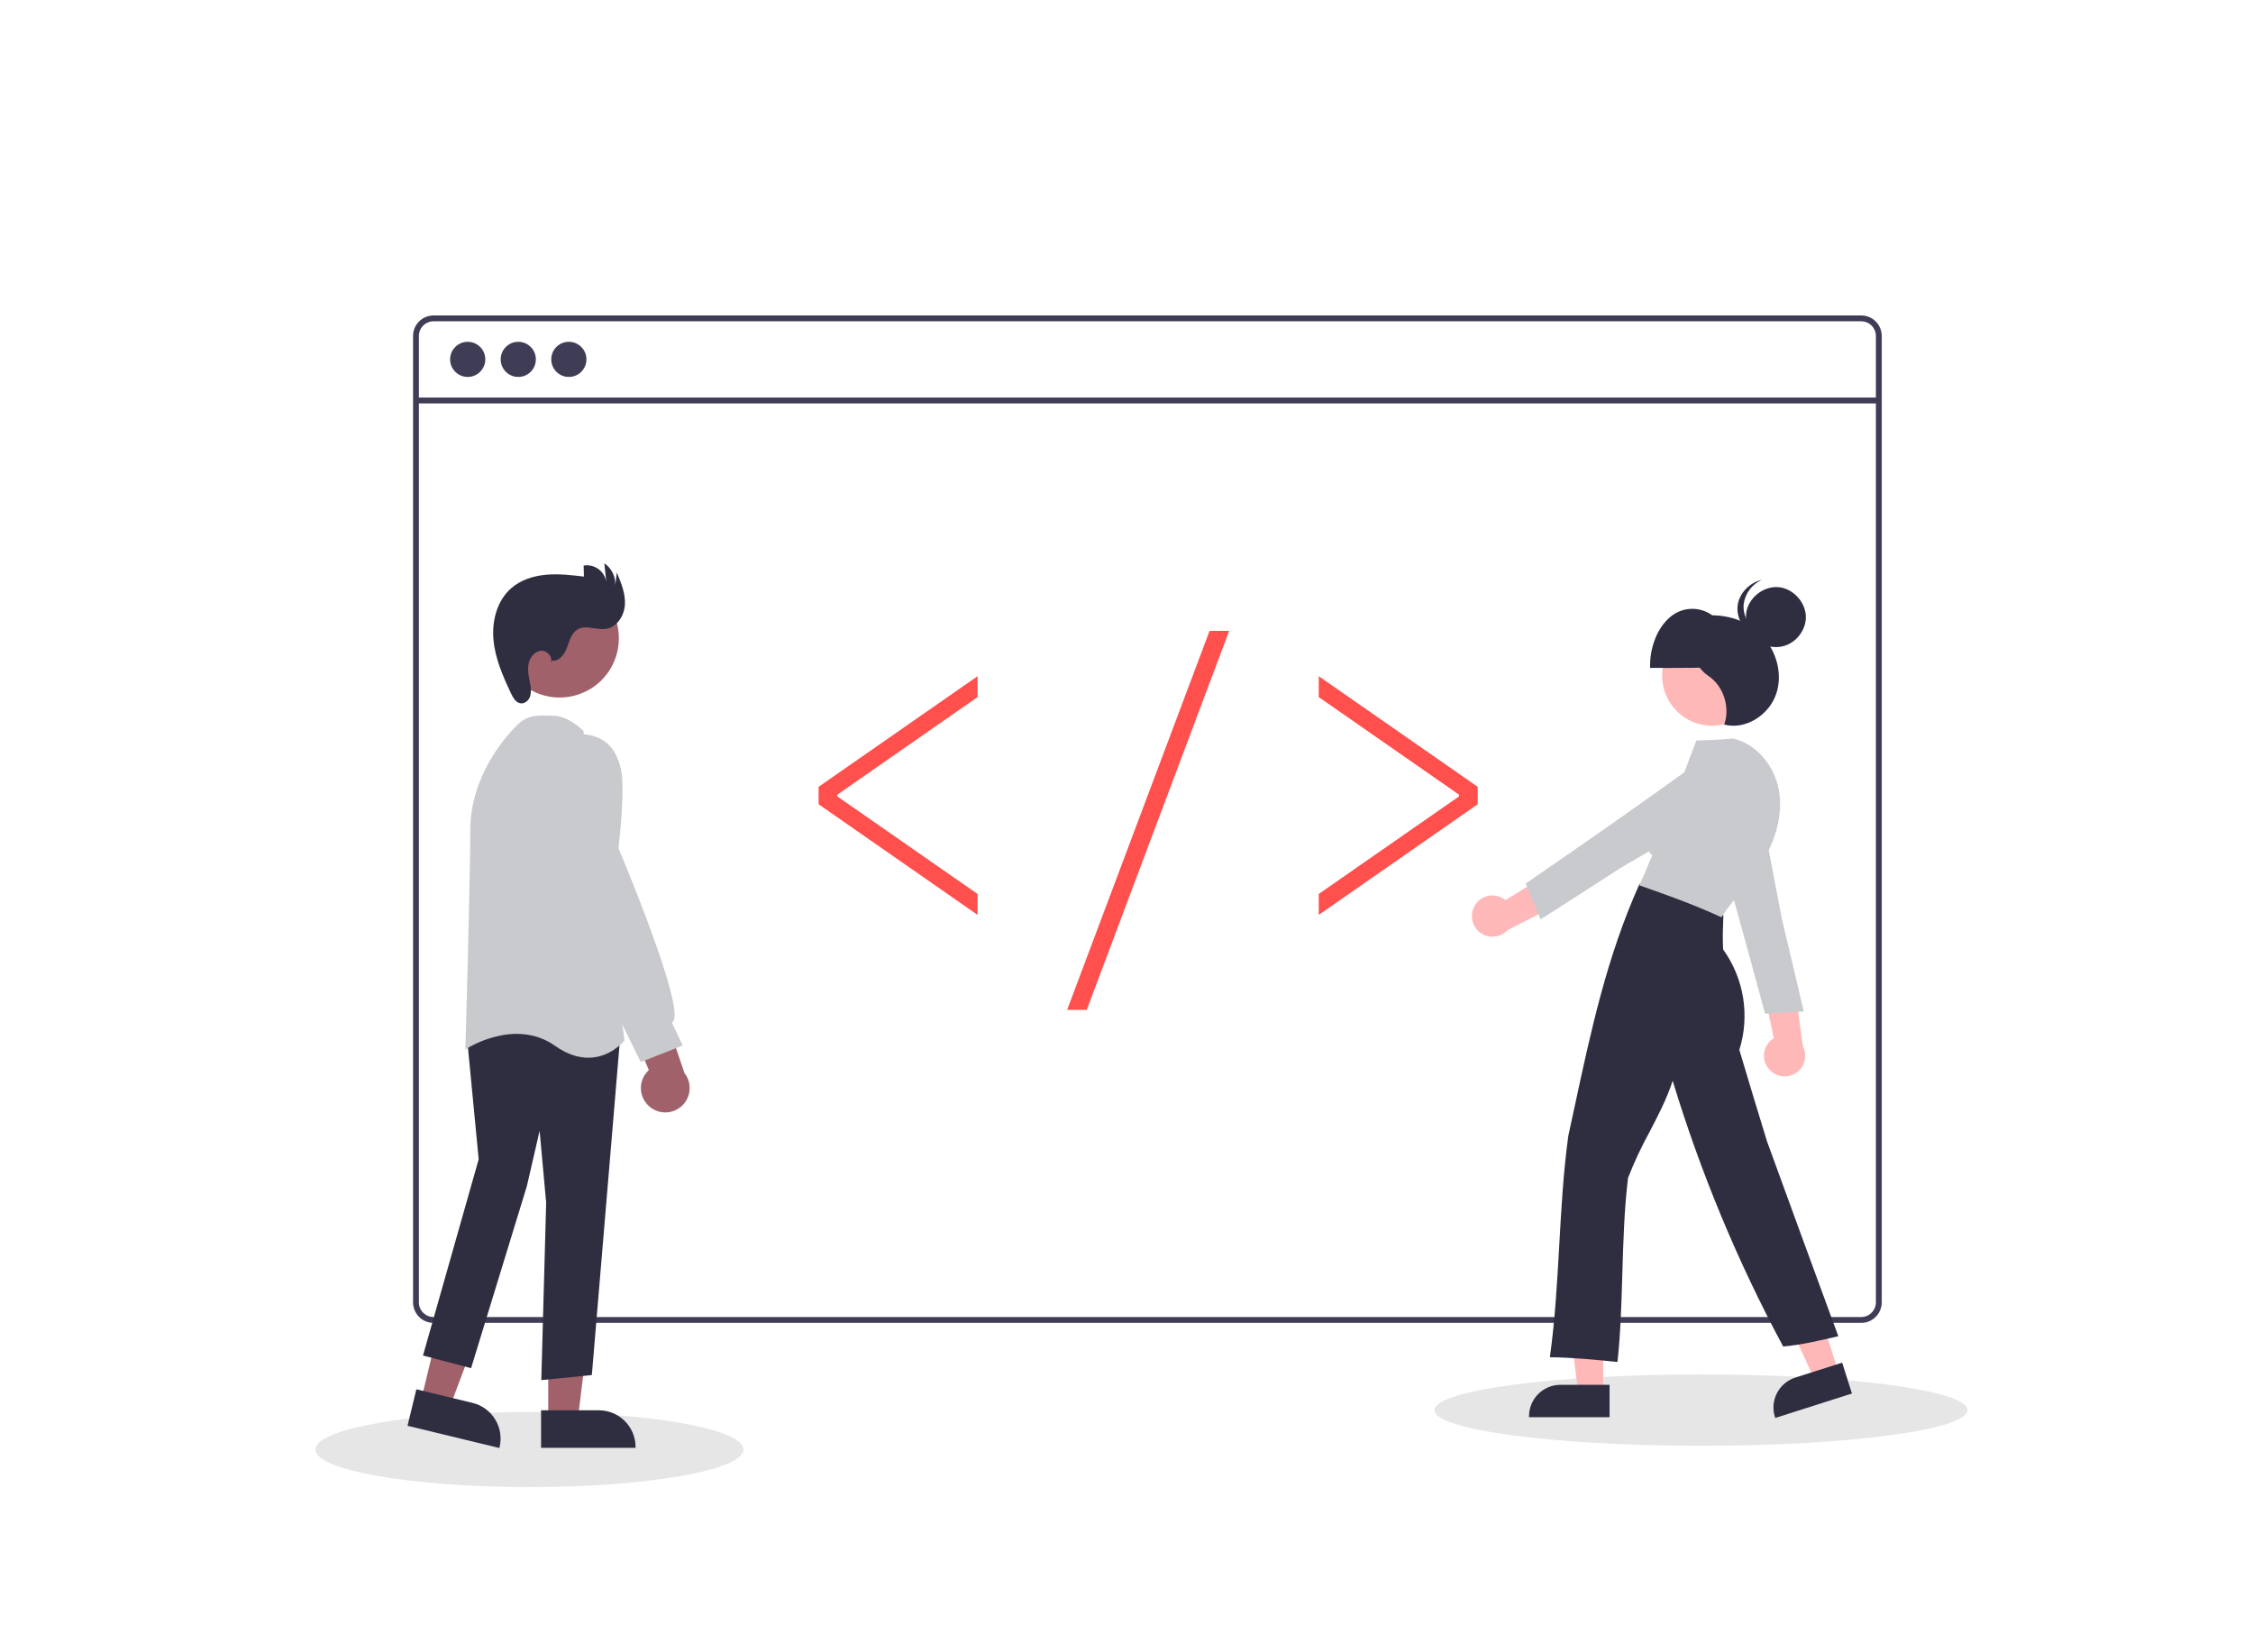 <svg xmlns="http://www.w3.org/2000/svg" width="300" height="220" fill="none" viewBox="0 0 300 220"><path fill="#3F3D56" d="M247.831 42H57.731C57.007 42.001 56.312 42.288 55.8 42.8C55.289 43.311 55.001 44.005 55 44.728V173.412C55.001 174.135 55.289 174.828 55.8 175.34C56.312 175.851 57.007 176.139 57.731 176.14H247.831C248.226 176.14 248.616 176.054 248.974 175.889C249.333 175.724 249.651 175.482 249.907 175.182C249.929 175.159 249.949 175.134 249.967 175.107C250.13 174.908 250.262 174.686 250.358 174.447C250.496 174.119 250.566 173.767 250.565 173.412V44.728C250.564 44.004 250.276 43.31 249.763 42.799C249.25 42.287 248.555 42 247.831 42V42ZM249.785 173.412C249.785 173.792 249.673 174.164 249.462 174.482C249.275 174.761 249.021 174.989 248.723 175.145C248.447 175.287 248.141 175.361 247.831 175.361H57.731C57.214 175.36 56.718 175.154 56.352 174.789C55.986 174.424 55.78 173.928 55.78 173.412V44.728C55.78 44.211 55.986 43.716 56.352 43.351C56.718 42.985 57.214 42.78 57.731 42.779H247.831C248.349 42.779 248.845 42.984 249.212 43.35C249.578 43.715 249.784 44.211 249.785 44.728V173.412Z"/><path fill="#3F3D56" d="M250.426 52.934H55.642V53.714H250.426V52.934Z"/><path fill="#3F3D56" d="M62.278 50.189C63.571 50.189 64.62 49.141 64.62 47.849C64.62 46.557 63.571 45.51 62.278 45.51C60.984 45.51 59.935 46.557 59.935 47.849C59.935 49.141 60.984 50.189 62.278 50.189Z"/><path fill="#3F3D56" d="M69.011 50.189C70.305 50.189 71.353 49.141 71.353 47.849C71.353 46.557 70.305 45.51 69.011 45.51C67.718 45.51 66.669 46.557 66.669 47.849C66.669 49.141 67.718 50.189 69.011 50.189Z"/><path fill="#3F3D56" d="M75.744 50.189C77.038 50.189 78.087 49.141 78.087 47.849C78.087 46.557 77.038 45.51 75.744 45.51C74.451 45.51 73.402 46.557 73.402 47.849C73.402 49.141 74.451 50.189 75.744 50.189Z"/><path fill="#E6E6E6" d="M70.5 198C86.24 198 99 195.761 99 193C99 190.239 86.24 188 70.5 188C54.76 188 42 190.239 42 193C42 195.761 54.76 198 70.5 198Z"/><path fill="#E6E6E6" d="M226.493 192.504C246.096 192.504 261.987 190.377 261.987 187.752C261.987 185.128 246.096 183 226.493 183C206.891 183 191 185.128 191 187.752C191 190.377 206.891 192.504 226.493 192.504Z"/><path fill="#A0616A" d="M56.076 186.405L59.899 187.33L65.284 173.016L59.641 171.651L56.076 186.405Z"/><path fill="#2F2E41" d="M54.266 189.84L55.44 184.981L62.92 186.791C64.179 187.097 65.265 187.89 65.94 188.996C66.615 190.102 66.824 191.431 66.521 192.692L66.495 192.799L54.266 189.84Z"/><path fill="#A0616A" d="M73.001 189.011L76.934 189.011L78.805 173.831L73.001 173.831L73.001 189.011Z"/><path fill="#2F2E41" d="M72.048 187.777L79.743 187.776H79.744C81.039 187.776 82.282 188.291 83.198 189.208C84.115 190.125 84.63 191.369 84.63 192.665V192.775L72.048 192.776L72.048 187.777Z"/><path fill="#2F2E41" d="M72.078 183.759L72.724 160.143L71.853 150.567L70.154 157.936L62.727 182.17L56.324 180.484L63.739 154.354L62.129 137.594L66.756 134.618L66.818 134.629L82.627 137.545L78.808 183.085L72.078 183.759Z"/><path fill="#C9CACD" d="M78.335 140.833C77.061 140.833 75.573 140.423 73.915 139.252C68.612 135.507 62.288 139.536 62.224 139.577L61.968 139.744L61.977 139.437C61.983 139.219 62.618 117.53 62.618 110.551C62.618 103.341 67.32 98.076 68.761 96.634C70.175 95.219 71.365 95.25 72.872 95.29C73.132 95.296 73.402 95.303 73.687 95.303C75.656 95.303 77.57 97.196 77.65 97.276L77.689 97.315L77.696 97.369L83.159 138.525L83.117 138.578C83.091 138.61 81.298 140.833 78.335 140.833Z"/><path fill="#A0616A" d="M81.437 88.771C83.524 84.95 82.121 80.16 78.302 78.071C74.484 75.983 69.696 77.387 67.609 81.207C65.521 85.028 66.925 89.819 70.743 91.907C74.562 93.996 79.35 92.592 81.437 88.771Z"/><path fill="#A0616A" d="M86.585 147.423C86.213 147.134 85.908 146.766 85.692 146.347C85.477 145.927 85.356 145.465 85.338 144.994C85.32 144.522 85.406 144.052 85.589 143.617C85.772 143.182 86.048 142.793 86.398 142.477L81.923 131.915L87.782 132.994L91.134 142.858C91.626 143.482 91.873 144.264 91.827 145.057C91.781 145.85 91.447 146.599 90.886 147.162C90.325 147.725 89.578 148.062 88.785 148.11C87.993 148.158 87.21 147.914 86.585 147.423V147.423Z"/><path fill="#C9CACD" d="M85.318 141.411L77.232 124.907L73.687 112.485L73.69 101.694C73.698 101.651 74.531 97.454 77.621 97.744C80.422 98.015 81.93 99.386 82.665 102.327C83.29 104.825 82.436 112.236 82.353 112.936C82.895 114.222 91.027 133.608 89.681 135.943C89.63 136.034 89.557 136.11 89.468 136.164L90.909 139.208L85.318 141.411Z"/><path fill="#2F2E41" d="M73.516 87.96C74.46 88.083 75.173 87.116 75.503 86.222C75.834 85.328 76.085 84.287 76.907 83.804C78.029 83.145 79.464 83.938 80.747 83.72C82.196 83.475 83.138 81.938 83.212 80.469C83.286 79.001 82.702 77.588 82.129 76.234L81.929 77.917C81.955 77.347 81.835 76.779 81.58 76.268C81.325 75.757 80.943 75.321 80.471 75L80.729 77.469C80.674 77.129 80.553 76.802 80.371 76.509C80.19 76.215 79.953 75.96 79.673 75.759C79.393 75.557 79.076 75.413 78.74 75.334C78.404 75.256 78.056 75.244 77.716 75.301L77.756 76.772C76.083 76.573 74.395 76.374 72.716 76.525C71.038 76.677 69.347 77.208 68.075 78.314C66.172 79.969 65.477 82.693 65.71 85.205C65.944 87.717 66.98 90.076 68.06 92.355C68.332 92.929 68.707 93.576 69.338 93.649C69.904 93.715 70.422 93.241 70.598 92.699C70.733 92.142 70.728 91.561 70.582 91.007C70.423 90.16 70.222 89.295 70.372 88.447C70.522 87.598 71.132 86.76 71.987 86.656C72.841 86.552 73.716 87.529 73.305 88.287L73.516 87.96Z"/><path fill="#FFB8B8" d="M235.556 142.372C235.293 142.072 235.098 141.718 234.987 141.334C234.876 140.951 234.849 140.548 234.91 140.154C234.971 139.76 235.118 139.384 235.34 139.052C235.562 138.721 235.854 138.442 236.195 138.236L234.179 128.749L238.869 130.587L240.065 139.314C240.373 139.911 240.452 140.6 240.287 141.251C240.121 141.902 239.723 142.47 239.167 142.847C238.611 143.224 237.937 143.384 237.271 143.296C236.605 143.208 235.995 142.879 235.556 142.372V142.372Z"/><path fill="#C9CACD" d="M235.023 134.969L234.998 134.876C232.462 125.493 229.841 115.793 226.642 105.231L226.621 105.162L226.691 105.121C228.475 104.08 231.155 104.149 232.927 105.282C233.728 105.799 234.352 106.55 234.713 107.433C235.074 108.316 235.156 109.289 234.946 110.22L237.279 122.395C238.228 126.375 239.21 130.494 240.149 134.556L240.175 134.671L240.03 134.681C238.321 134.789 236.556 134.902 235.141 134.964L235.023 134.969Z"/><path fill="#FFB8B8" d="M213.475 185.471H210.149L208.567 172.636H213.475V185.471Z"/><path fill="#2F2E41" d="M214.324 188.697H203.6V188.561C203.601 187.454 204.042 186.392 204.824 185.609C205.607 184.826 206.667 184.386 207.774 184.385H214.324L214.324 188.697Z"/><path fill="#FFB8B8" d="M244.813 182.726L241.644 183.736L236.242 171.988L240.919 170.497L244.813 182.726Z"/><path fill="#2F2E41" d="M236.383 188.799L236.342 188.67C236.007 187.615 236.104 186.469 236.612 185.486C237.12 184.502 237.997 183.76 239.051 183.423L245.292 181.433L246.6 185.542L236.383 188.799Z"/><path fill="#FFB8B8" d="M227.98 96.632C231.66 96.632 234.643 93.648 234.643 89.966C234.643 86.284 231.66 83.3 227.98 83.3C224.301 83.3 221.318 86.284 221.318 89.966C221.318 93.648 224.301 96.632 227.98 96.632Z"/><path fill="#2F2E41" d="M230.972 88.731C231.01 86.042 229.885 83.379 228.146 82.04C227.327 81.39 226.307 81.045 225.262 81.064C224.217 81.082 223.21 81.463 222.414 82.141C220.702 83.541 219.63 86.243 219.721 88.93C223.557 88.94 227.393 88.951 230.972 88.731Z"/><path fill="#2F2E41" d="M215.374 181.34L215.24 181.327C212.347 181.043 209.355 180.749 206.528 180.715L206.374 180.714L206.395 180.561C207.065 175.707 207.349 170.66 207.624 165.779C207.895 160.96 208.175 155.976 208.828 151.243C209.104 149.976 209.374 148.724 209.642 147.476C211.863 137.15 213.96 127.397 218.289 117.743L218.33 117.651L218.429 117.663C222.491 118.155 226.395 119.638 229.42 121.839L229.478 121.881L229.475 121.954C229.417 123.453 229.357 125.003 229.446 126.416C230.819 128.325 231.729 130.527 232.103 132.849C232.478 135.171 232.307 137.548 231.604 139.792C232.795 143.775 234.026 147.893 235.283 151.955C238.334 160.325 241.492 168.987 244.728 177.767L244.781 177.911L244.632 177.946C242.303 178.493 239.901 179.057 237.531 179.276L237.442 179.284L237.399 179.205C231.356 167.952 226.441 156.127 222.727 143.905C221.918 146.373 220.753 148.6 219.624 150.758C218.545 152.721 217.595 154.752 216.781 156.838C216.281 160.943 216.149 165.389 216.021 169.689C215.9 173.755 215.785 177.595 215.388 181.206L215.374 181.34Z"/><path fill="#2F2E41" d="M225.706 82.163C228.594 81.541 231.788 82.133 234.056 84.083C236.324 86.032 237.476 89.405 236.544 92.298C235.612 95.19 232.449 97.225 229.589 96.478C230.408 94.168 229.486 91.331 227.483 90C225.108 88.422 224.454 84.654 225.706 82.163Z"/><path fill="#C9CACD" d="M229.212 122.129L229.107 122.08C225.423 120.399 221.81 119.108 218.425 117.931L218.322 117.908L218.321 117.607L218.389 117.631C218.403 117.599 218.419 117.564 218.435 117.528C218.481 117.426 218.513 117.356 218.539 117.31L218.539 117.31C218.821 116.735 219.045 116.179 219.262 115.641C219.486 115.086 219.717 114.513 220.016 113.907C219.292 113.181 218.796 112.259 218.59 111.254C218.384 110.249 218.476 109.206 218.855 108.254C219.603 106.48 221.51 105.099 223.513 104.87C224.247 102.849 225.882 98.6 225.882 98.6C225.882 98.6 229.321 98.506 230.704 98.33L230.728 98.327L230.751 98.332C233.77 98.995 236.291 101.853 236.881 105.285C237.379 108.181 236.623 111.493 234.752 114.612C233.792 116.138 232.731 117.596 231.576 118.979C230.733 120.033 229.937 121.029 229.276 122.032L229.212 122.129Z"/><path fill="#2F2E41" d="M235.881 86.114C233.859 85.812 232.272 83.744 232.502 81.712C232.731 79.68 234.74 78.019 236.778 78.177C238.816 78.334 240.546 80.284 240.461 82.328C240.376 84.371 238.462 86.499 235.881 86.114Z"/><path fill="#2F2E41" d="M235.566 84.796C233.544 84.494 231.957 82.426 232.187 80.394C232.287 79.703 232.56 79.048 232.982 78.491C233.403 77.934 233.958 77.493 234.596 77.209C232.966 77.566 231.562 78.988 231.373 80.666C231.143 82.698 232.73 84.766 234.752 85.067C235.505 85.186 236.277 85.078 236.968 84.757C236.507 84.854 236.032 84.867 235.566 84.796V84.796Z"/><path fill="#FFB8B8" d="M196.351 120.618C196.546 120.27 196.815 119.969 197.139 119.736C197.463 119.503 197.834 119.344 198.226 119.27C198.618 119.197 199.021 119.21 199.407 119.309C199.794 119.408 200.154 119.59 200.462 119.843L208.73 114.78L208.56 119.817L200.734 123.853C200.275 124.343 199.652 124.647 198.983 124.708C198.315 124.769 197.647 124.582 197.107 124.184C196.566 123.785 196.191 123.202 196.052 122.544C195.913 121.887 196.019 121.202 196.351 120.618V120.618Z"/><path fill="#C9CACD" d="M203.149 117.649L203.228 117.594C211.226 112.076 219.493 106.371 228.379 99.834L228.437 99.791L228.499 99.844C230.075 101.179 230.903 103.732 230.425 105.78C230.205 106.709 229.706 107.547 228.994 108.182C228.282 108.817 227.392 109.218 226.445 109.33L215.75 115.588C212.316 117.81 208.761 120.108 205.246 122.347L205.146 122.411L205.089 122.277C204.417 120.701 203.723 119.073 203.193 117.759L203.149 117.649Z"/><path fill="#FF504D" d="M130.17 121.816L109 107.084V104.764L130.17 90.032V92.816L111.494 105.808V106.04L130.17 119.032V121.816Z"/><path fill="#FF504D" d="M142.095 134.46L161.061 84H163.671L144.705 134.46H142.095Z"/><path fill="#FF504D" d="M175.597 121.816V119.032L194.273 106.04V105.808L175.597 92.816V90.032L196.767 104.764V107.084L175.597 121.816Z"/></svg>